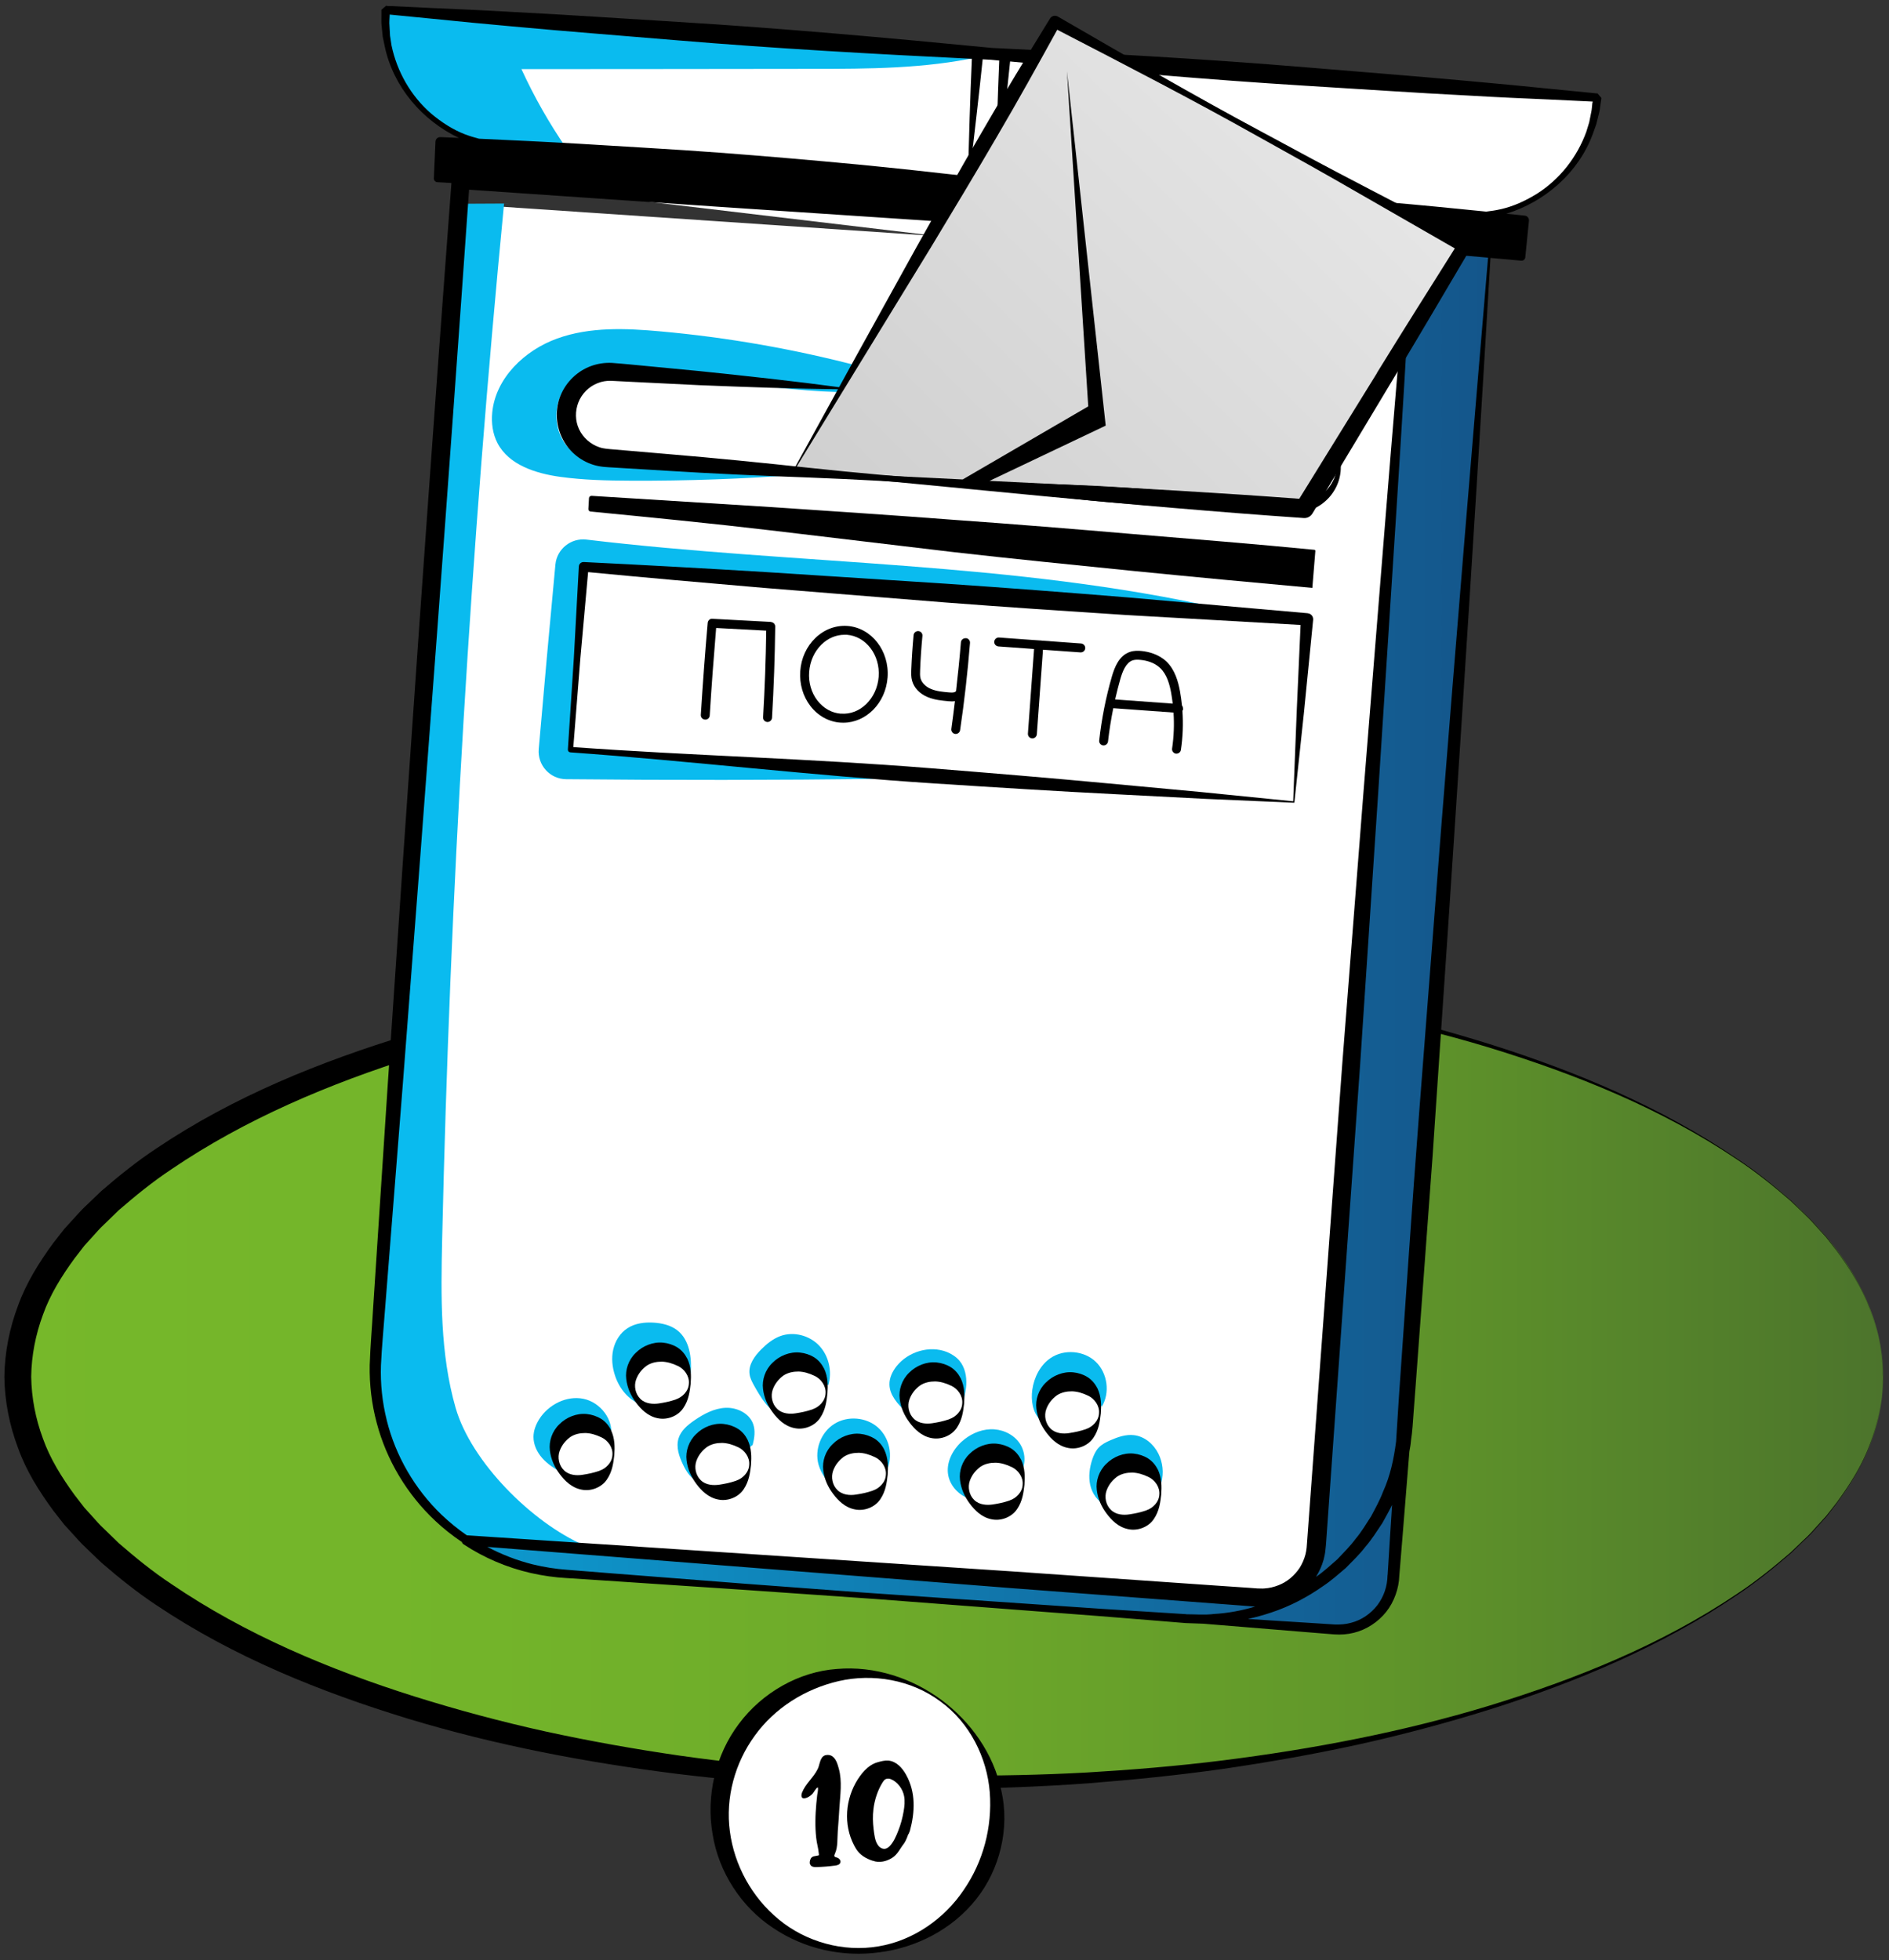 <svg width="212" height="220" viewBox="0 0 212 220" fill="none" xmlns="http://www.w3.org/2000/svg">
<rect x="0" y="0" width="212" height="220" fill="#333333" stroke="none"/>
<path d="M106.672 200.019C164.48 200.019 211.342 179.639 211.342 154.499C211.342 129.359 164.48 108.979 106.672 108.979C48.864 108.979 2.002 129.359 2.002 154.499C2.002 179.639 48.864 200.019 106.672 200.019Z" fill="url(#paint0_linear_2310_97399)"/>
<path d="M211.332 154.499C211.302 157.059 210.802 159.589 209.912 161.989C209.052 164.399 207.682 166.599 206.182 168.659L205.012 170.179L203.732 171.599C203.312 172.089 202.862 172.539 202.392 172.969L201.012 174.299C199.082 175.979 197.092 177.589 194.962 179.009C186.492 184.769 176.952 188.769 167.222 191.849C162.342 193.369 157.392 194.699 152.402 195.799C147.402 196.889 142.362 197.779 137.292 198.519C132.222 199.239 127.132 199.749 122.022 200.149C116.912 200.519 111.792 200.699 106.672 200.779C101.552 200.799 96.422 200.709 91.302 200.429C86.182 200.129 81.072 199.709 75.972 199.079C65.792 197.799 55.662 195.879 45.792 192.889C35.962 189.879 26.262 185.989 17.582 180.169C15.402 178.729 13.362 177.089 11.372 175.369L9.942 173.999C9.462 173.549 8.992 173.089 8.552 172.579L7.212 171.109L5.982 169.539C4.412 167.399 2.952 165.099 2.032 162.529C1.072 159.989 0.522 157.269 0.492 154.519C0.522 151.769 1.072 149.049 2.032 146.509C2.962 143.939 4.412 141.649 5.982 139.499L7.212 137.929L8.552 136.459C8.992 135.959 9.452 135.489 9.942 135.039L11.372 133.669C13.362 131.949 15.402 130.309 17.582 128.869C26.252 123.039 35.952 119.149 45.782 116.139C55.642 113.139 65.782 111.229 75.962 109.949C81.052 109.319 86.172 108.899 91.292 108.599C96.412 108.319 101.542 108.229 106.662 108.249C111.782 108.329 116.902 108.509 122.012 108.879C127.122 109.269 132.212 109.789 137.282 110.509C142.352 111.239 147.392 112.139 152.392 113.229C157.392 114.329 162.332 115.669 167.212 117.189C176.952 120.269 186.492 124.269 194.952 130.029C197.082 131.439 199.072 133.059 201.002 134.739L202.382 136.069C202.852 136.509 203.302 136.959 203.722 137.439L205.002 138.859L206.172 140.379C207.672 142.439 209.042 144.629 209.902 147.049C210.792 149.439 211.292 151.979 211.322 154.539L211.332 154.499ZM211.332 154.499C211.292 151.939 210.782 149.409 209.882 147.019C209.012 144.609 207.632 142.429 206.132 140.379L204.952 138.869L203.662 137.449C203.242 136.969 202.792 136.519 202.322 136.079L200.942 134.759C199.012 133.089 197.022 131.489 194.892 130.089C186.402 124.389 176.822 120.539 167.092 117.559C157.322 114.599 147.272 112.689 137.162 111.419C132.102 110.789 127.022 110.369 121.942 110.079C116.852 109.799 111.762 109.709 106.672 109.729C101.582 109.809 96.492 109.989 91.412 110.359C86.342 110.749 81.272 111.259 76.242 111.979C71.212 112.709 66.202 113.599 61.252 114.679C56.292 115.769 51.392 117.089 46.562 118.599C36.922 121.639 27.502 125.609 19.222 131.239C17.142 132.619 15.202 134.199 13.332 135.819L12.002 137.109C11.552 137.529 11.112 137.969 10.712 138.429L9.472 139.799L8.352 141.249C6.922 143.209 5.622 145.289 4.822 147.549C3.992 149.789 3.532 152.139 3.502 154.499C3.532 156.869 3.992 159.219 4.822 161.459C5.622 163.719 6.922 165.789 8.352 167.759L9.472 169.209L10.712 170.579C11.112 171.049 11.552 171.479 12.002 171.899L13.332 173.189C15.202 174.809 17.132 176.389 19.222 177.769C27.502 183.409 36.922 187.369 46.562 190.409C51.392 191.919 56.292 193.239 61.252 194.329C66.212 195.409 71.212 196.299 76.252 197.029C81.282 197.749 86.352 198.259 91.422 198.649C96.502 199.019 101.582 199.199 106.682 199.279C111.772 199.299 116.872 199.209 121.952 198.929C127.042 198.629 132.122 198.209 137.172 197.579C147.282 196.309 157.342 194.399 167.102 191.439C176.832 188.459 186.422 184.609 194.902 178.909C197.032 177.509 199.022 175.899 200.952 174.239L202.332 172.919C202.802 172.489 203.252 172.039 203.672 171.549L204.962 170.129L206.142 168.619C207.642 166.569 209.022 164.389 209.892 161.979C210.792 159.589 211.302 157.059 211.342 154.499H211.332Z" fill="black"/>
<path d="M105.342 26.509L52.292 22.929L51.512 22.879L42.932 146.339C42.932 146.339 39.552 158.319 44.592 164.159C49.632 169.999 53.632 172.949 53.632 172.949L110.792 178.499H150.272L157.122 113.999L162.792 33.829L112.092 6.839L104.662 5.559H52.352L52.312 20.209" fill="white"/>
<path d="M56.572 22.849C52.822 61.509 50.502 100.299 49.622 139.129C49.482 145.459 49.382 151.909 51.132 157.999C52.882 164.089 59.732 170.899 65.542 173.419C60.862 174.039 52.622 173.479 48.962 170.499C46.472 168.469 43.902 164.529 43.402 161.359C41.552 149.549 42.772 137.379 44.502 124.929L51.512 22.869L57.292 22.839" fill="#0ABBEF"/>
<path d="M95.622 5.229C78.462 3.639 61.292 2.169 44.112 0.839C43.782 0.809 43.402 0.809 43.172 1.049C42.992 1.229 42.962 1.509 42.952 1.759C42.772 5.419 44.622 8.919 47.022 11.689C48.082 12.909 49.282 14.039 50.712 14.789C52.752 15.849 55.112 16.069 57.402 16.249C59.462 16.409 61.532 16.559 63.602 16.689C61.652 13.869 59.952 10.879 58.522 7.759C69.422 7.759 80.312 7.739 91.212 7.729C97.462 7.729 103.772 7.709 109.872 6.389" fill="#0ABBEF"/>
<path d="M97.522 43.759L96.552 41.129C89.192 39.189 81.672 37.869 74.102 37.189C70.222 36.839 66.212 36.669 62.542 37.989C58.872 39.309 55.612 42.429 55.242 46.309C55.132 47.479 55.292 48.689 55.832 49.729C57.112 52.189 60.132 53.139 62.882 53.519C65.502 53.879 68.152 53.939 70.792 53.949C77.122 53.979 83.442 53.749 89.752 53.269C84.132 52.619 78.502 51.969 72.882 51.319C72.182 51.749 71.312 52.009 70.282 52.009C69.492 52.009 68.802 51.859 68.202 51.589C67.912 51.639 67.602 51.669 67.282 51.669C60.832 51.669 60.852 41.669 67.282 41.669C67.892 41.669 68.442 41.759 68.942 41.919C69.412 41.879 69.892 41.869 70.352 41.879C79.402 41.989 88.352 44.339 97.392 43.979C97.622 43.979 97.542 43.529 97.512 43.749L97.522 43.759Z" fill="#0ABBEF"/>
<path d="M137.082 68.319C113.762 63.009 89.572 63.399 65.822 60.559C64.082 60.349 62.502 61.609 62.332 63.359C61.682 70.259 61.062 77.159 60.462 84.059C60.302 85.869 61.722 87.439 63.542 87.449C87.052 87.689 110.562 87.399 134.062 86.589" fill="#0ABBEF"/>
<path d="M77.522 154.109C77.642 152.359 77.392 150.379 76.012 149.299C75.262 148.719 74.292 148.499 73.352 148.439C72.342 148.379 71.282 148.509 70.432 149.059C69.602 149.589 69.042 150.489 68.822 151.459C68.602 152.429 68.712 153.439 69.022 154.379C69.502 155.829 70.542 157.169 72.002 157.629C71.502 156.889 71.052 156.059 71.042 155.169C71.022 153.859 72.032 152.649 73.292 152.269C74.552 151.889 75.972 152.269 76.992 153.089" fill="#0ABBEF"/>
<path d="M92.582 155.109C92.112 154.429 91.612 153.729 90.872 153.379C89.962 152.949 88.812 153.159 88.022 153.789C87.232 154.419 86.762 155.399 86.622 156.399C86.492 157.349 86.742 158.499 87.632 158.859C86.242 158.289 85.412 156.889 84.672 155.579C84.432 155.149 84.182 154.699 84.122 154.209C83.982 153.159 84.682 152.199 85.422 151.449C86.042 150.829 86.742 150.259 87.572 149.949C89.062 149.399 90.852 149.869 91.942 151.029C93.032 152.189 93.412 153.939 92.962 155.469" fill="#0ABBEF"/>
<path d="M68.262 161.189C67.562 160.479 66.652 159.939 65.652 159.819C64.652 159.699 63.592 160.029 62.942 160.789C61.922 161.979 62.182 163.839 62.932 165.219C62.172 164.789 61.432 164.289 60.852 163.639C60.272 162.989 59.872 162.139 59.872 161.269C59.872 160.559 60.142 159.879 60.512 159.279C61.552 157.639 63.582 156.599 65.482 156.989C67.382 157.379 68.902 159.339 68.562 161.249" fill="#0ABBEF"/>
<path d="M83.912 162.599C83.252 161.629 82.182 160.929 81.012 160.859C79.842 160.789 78.632 161.399 78.112 162.449C77.512 163.649 77.892 165.109 78.492 166.309C77.602 166.079 77.042 165.199 76.652 164.369C76.212 163.449 75.852 162.399 76.152 161.429C76.422 160.549 77.182 159.919 77.942 159.399C78.992 158.679 80.172 158.049 81.442 157.999C82.712 157.949 84.092 158.609 84.522 159.809C84.792 160.559 84.672 161.389 84.472 162.159" fill="#0ABBEF"/>
<path d="M99.522 165.019C100.262 163.429 99.842 161.379 98.532 160.209C97.222 159.039 95.132 158.869 93.642 159.799C92.152 160.729 91.392 162.679 91.862 164.369C92.182 165.519 92.982 166.469 93.832 167.309C93.282 166.189 92.922 164.799 93.572 163.729C93.832 163.289 94.242 162.959 94.682 162.699C95.582 162.169 96.682 161.929 97.672 162.239C98.662 162.549 99.472 163.499 99.442 164.539" fill="#0ABBEF"/>
<path d="M102.312 159.209C101.622 158.299 101.372 157.069 101.692 155.979C102.012 154.889 102.932 153.979 104.032 153.719C105.132 153.459 106.392 153.889 107.062 154.799C107.772 155.759 107.792 157.039 107.782 158.229C108.082 157.319 108.382 156.389 108.442 155.429C108.502 154.469 108.292 153.449 107.682 152.719C107.312 152.279 106.812 151.959 106.282 151.739C104.332 150.959 101.922 151.689 100.612 153.339C100.152 153.929 99.802 154.639 99.822 155.389C99.842 156.589 100.752 157.559 101.602 158.409" fill="#0ABBEF"/>
<path d="M118.982 155.249C117.312 155.709 116.212 157.669 116.702 159.329C115.882 158.469 115.692 157.159 115.852 155.979C116.052 154.579 116.742 153.199 117.912 152.409C119.432 151.379 121.662 151.569 122.982 152.839C124.302 154.109 124.602 156.319 123.642 157.889C123.032 156.379 121.302 155.419 119.692 155.689" fill="#0ABBEF"/>
<path d="M114.612 165.169C115.212 164.129 115.042 162.739 114.302 161.799C113.562 160.859 112.332 160.359 111.132 160.409C109.932 160.459 108.792 161.009 107.912 161.809C106.872 162.769 106.152 164.199 106.422 165.589C106.652 166.769 107.582 167.759 108.712 168.179C107.902 166.699 108.462 164.619 109.902 163.739C111.342 162.859 113.442 163.309 114.392 164.699" fill="#0ABBEF"/>
<path d="M129.882 166.119C129.112 164.659 127.112 163.999 125.622 164.709C124.132 165.419 123.392 167.399 124.042 168.909C123.162 168.489 122.562 167.599 122.352 166.649C122.142 165.699 122.282 164.699 122.592 163.769C122.752 163.309 122.952 162.849 123.282 162.489C123.642 162.099 124.122 161.859 124.602 161.649C125.442 161.279 126.352 160.959 127.272 161.069C128.452 161.209 129.472 162.069 130.002 163.139C130.502 164.129 130.622 165.289 130.342 166.359" fill="#0ABBEF"/>
<path d="M167.102 28.559L156.342 177.209C156.102 180.579 153.172 183.119 149.792 182.879L63.342 176.619C59.272 176.319 55.522 174.979 52.342 172.859L141.152 179.289C144.532 179.539 147.462 176.999 147.712 173.619L158.252 27.919L167.102 28.559Z" fill="url(#paint1_linear_2310_97399)"/>
<path d="M108.692 20.229L163.912 24.229C171.812 24.799 178.672 18.859 179.242 10.969L109.722 5.939L108.692 20.239V20.229Z" fill="white"/>
<path d="M179.262 10.489H179.192L179.052 10.469L178.762 10.439L174.172 9.989C171.112 9.679 168.052 9.379 164.992 9.109C158.872 8.539 152.732 8.079 146.612 7.559C134.862 6.579 123.102 5.939 111.322 5.379C99.592 4.239 87.852 3.179 76.082 2.459C69.942 2.089 63.812 1.659 57.662 1.349C54.592 1.169 51.522 1.029 48.442 0.899L43.832 0.679H43.542L43.402 0.659H43.332C43.772 0.259 42.692 1.189 42.802 1.109V1.739C42.812 2.139 42.772 2.529 42.832 2.929L42.952 4.109L43.192 5.269C44.162 9.769 47.392 13.529 51.502 15.479C50.822 15.449 50.142 15.419 49.452 15.389H49.422C49.132 15.379 48.882 15.599 48.872 15.899L48.692 19.989V20.009C48.682 20.239 48.862 20.439 49.092 20.449C49.612 20.469 50.142 20.509 50.662 20.539C48.142 54.179 45.792 87.839 43.532 121.499L41.872 146.849C41.752 148.979 41.562 151.039 41.492 153.219C41.452 155.389 41.712 157.569 42.272 159.669C43.372 163.869 45.692 167.729 48.852 170.689C49.772 171.559 50.782 172.349 51.832 173.059C51.872 173.169 51.932 173.259 52.042 173.329C54.332 174.839 56.902 175.929 59.562 176.539C60.892 176.839 62.262 177.039 63.612 177.109L67.622 177.369L83.652 178.439C88.532 178.779 93.402 179.119 98.282 179.459L123.572 181.389L129.902 181.899L133.072 182.159C133.722 182.169 134.382 182.219 135.042 182.229L147.752 183.269L149.752 183.429C150.482 183.479 151.222 183.429 151.932 183.249C153.362 182.899 154.652 182.049 155.572 180.899C156.482 179.759 157.002 178.229 157.042 176.839L157.372 172.839L158.172 162.909C158.252 162.499 158.322 162.089 158.352 161.679C158.522 160.579 158.572 159.529 158.652 158.469L158.892 155.289L160.772 129.829C163.092 96.039 165.312 62.229 167.272 28.949C168.422 29.049 169.572 29.139 170.722 29.259C170.952 29.279 171.162 29.109 171.182 28.879V28.859L171.592 24.779C171.622 24.489 171.412 24.229 171.122 24.199H171.092C170.412 24.119 169.732 24.059 169.052 23.989C173.392 22.649 177.132 19.399 178.742 15.079L179.142 13.959L179.432 12.809C179.542 12.429 179.572 12.029 179.632 11.639L179.722 11.049V11.009C179.832 11.099 178.892 10.029 179.272 10.479L179.262 10.489ZM110.282 6.659C110.592 6.669 110.902 6.689 111.212 6.709C111.522 6.739 111.832 6.769 112.142 6.799C112.062 8.889 111.972 10.989 111.912 13.129L111.702 20.019C111.222 20.009 110.732 19.989 110.252 19.969C109.772 19.909 109.292 19.859 108.802 19.809L109.592 12.969C109.842 10.839 110.062 8.759 110.282 6.679V6.659ZM48.392 12.749C46.112 10.779 44.552 8.029 43.942 5.109L43.772 3.999L43.712 2.879C43.672 2.509 43.722 2.139 43.732 1.759V1.639H43.772L48.362 2.089C51.422 2.399 54.482 2.699 57.542 2.969C63.662 3.539 69.802 3.999 75.922 4.519C86.952 5.439 98.012 6.059 109.072 6.599C108.982 8.819 108.882 11.029 108.822 13.209L108.632 19.779C104.502 19.309 100.372 18.859 96.242 18.459C91.052 17.969 85.862 17.519 80.672 17.129C75.482 16.739 70.272 16.469 65.072 16.139C61.302 15.919 57.532 15.739 53.762 15.569C53.242 15.429 52.722 15.279 52.222 15.089C50.812 14.549 49.542 13.719 48.392 12.749ZM43.402 159.379C42.902 157.379 42.682 155.309 42.752 153.249C42.842 151.199 43.062 149.039 43.212 146.949L45.212 121.619C47.802 88.189 50.302 54.739 52.642 21.289L80.512 23.199L109.402 25.119L123.122 25.989C123.252 25.999 123.382 26.019 123.512 26.029C128.682 26.519 133.892 26.999 139.182 27.339C144.472 27.659 149.802 27.819 155.062 28.059C156.052 28.109 157.022 28.179 158.002 28.239C157.132 38.289 156.272 48.329 155.472 58.389L153.022 88.889L150.642 119.389L146.712 172.789C146.682 173.089 146.672 173.459 146.642 173.709C146.622 173.969 146.562 174.229 146.502 174.489C146.362 174.999 146.152 175.489 145.872 175.939C145.292 176.819 144.452 177.549 143.462 177.919C142.972 178.109 142.452 178.239 141.922 178.269C141.652 178.299 141.412 178.269 141.102 178.269L140.152 178.199L136.332 177.939L113.442 176.349L52.392 172.309C51.382 171.609 50.422 170.829 49.532 169.979C46.552 167.109 44.392 163.389 43.402 159.389V159.379ZM133.132 181.159L123.622 180.559L98.272 178.829C97.652 178.789 97.042 178.739 96.422 178.699C92.182 178.379 87.932 178.059 83.692 177.749L67.672 176.499L63.672 176.179C62.352 176.089 61.062 175.879 59.782 175.569C58.012 175.129 56.302 174.459 54.692 173.609L113.292 178.219L139.982 180.239L140.862 180.309C139.352 180.759 137.802 181.049 136.222 181.139C135.192 181.269 134.162 181.169 133.122 181.169L133.132 181.159ZM167.002 28.929C165.182 50.429 163.422 71.709 161.742 92.929L159.272 124.849C158.452 135.479 157.752 146.099 157.002 156.739L156.682 161.779C156.432 163.719 156.032 165.619 155.222 167.409C154.862 168.369 154.362 169.259 153.882 170.169C153.322 171.029 152.802 171.919 152.142 172.699C151.532 173.529 150.792 174.249 150.092 174.999C149.312 175.669 148.572 176.379 147.712 176.959C147.712 176.959 147.712 176.959 147.702 176.959C148.072 176.359 148.362 175.709 148.552 175.029C148.642 174.669 148.722 174.299 148.752 173.929C148.802 173.549 148.812 173.279 148.842 172.939L152.642 119.529L154.672 88.999L156.642 58.469C157.292 48.409 157.892 38.339 158.472 28.269C161.332 28.449 164.182 28.659 167.022 28.919L167.002 28.929ZM155.722 176.759C155.702 178.049 155.312 179.169 154.582 180.149C153.842 181.099 152.802 181.829 151.622 182.129C151.032 182.289 150.432 182.339 149.822 182.319L147.822 182.189L140.052 181.699C140.942 181.499 141.822 181.259 142.682 180.969C144.742 180.289 146.692 179.269 148.472 178.019C149.382 177.419 150.192 176.689 151.022 175.989C151.782 175.209 152.582 174.459 153.242 173.589C153.962 172.769 154.532 171.829 155.142 170.929C155.512 170.259 155.892 169.589 156.232 168.899L155.982 172.759L155.732 176.769L155.722 176.759ZM178.712 11.529C178.662 11.899 178.662 12.279 178.572 12.639L178.352 13.739L178.022 14.809C177.002 17.619 175.062 20.109 172.512 21.729C171.242 22.519 169.852 23.169 168.382 23.489C167.852 23.609 167.322 23.689 166.792 23.749C163.032 23.369 159.282 22.999 155.522 22.679C150.332 22.249 145.142 21.769 139.942 21.409C134.742 21.049 129.542 20.739 124.342 20.479C120.192 20.279 116.042 20.119 111.892 19.999L112.652 13.469C112.912 11.309 113.132 9.109 113.362 6.899C124.382 7.959 135.412 8.939 146.462 9.619C152.602 9.989 158.732 10.419 164.882 10.729C167.952 10.909 171.022 11.049 174.102 11.179L178.712 11.399H178.742L178.732 11.519L178.712 11.529Z" fill="black"/>
<path d="M68.832 163.289C68.702 165.109 67.122 166.469 65.302 166.339C63.482 166.209 62.122 164.629 62.252 162.809C62.382 160.989 63.962 159.629 65.782 159.759C67.602 159.889 68.962 161.469 68.832 163.289Z" fill="white"/>
<path d="M84.182 164.399C84.052 166.219 82.472 167.579 80.652 167.449C78.832 167.319 77.472 165.739 77.602 163.919C77.732 162.099 79.312 160.739 81.132 160.869C82.952 160.999 84.312 162.579 84.182 164.399Z" fill="white"/>
<path d="M99.522 165.509C99.392 167.329 97.812 168.689 95.992 168.559C94.172 168.429 92.812 166.849 92.942 165.029C93.072 163.209 94.652 161.849 96.472 161.979C98.292 162.109 99.652 163.689 99.522 165.509Z" fill="white"/>
<path d="M114.862 166.619C114.732 168.439 113.152 169.799 111.332 169.669C109.512 169.539 108.152 167.959 108.282 166.139C108.412 164.319 109.992 162.959 111.812 163.089C113.632 163.219 114.992 164.799 114.862 166.619Z" fill="white"/>
<path d="M130.212 167.729C130.082 169.549 128.502 170.909 126.682 170.779C124.862 170.649 123.502 169.069 123.632 167.249C123.762 165.429 125.342 164.069 127.162 164.199C128.982 164.329 130.342 165.909 130.212 167.729Z" fill="white"/>
<path d="M92.764 156.301C92.842 154.48 91.43 152.941 89.609 152.863C87.788 152.784 86.248 154.197 86.17 156.018C86.092 157.839 87.505 159.378 89.326 159.457C91.146 159.535 92.686 158.122 92.764 156.301Z" fill="white"/>
<path d="M108.092 157.499C107.962 159.319 106.382 160.679 104.562 160.549C102.742 160.419 101.382 158.839 101.512 157.019C101.642 155.199 103.222 153.839 105.042 153.969C106.862 154.099 108.222 155.679 108.092 157.499Z" fill="white"/>
<path d="M67.462 159.239C66.982 158.939 66.432 158.759 65.862 158.699C64.722 158.579 63.552 159.059 62.772 159.849C61.962 160.619 61.582 161.769 61.712 162.779C61.832 163.799 62.242 164.669 62.812 165.429C63.362 166.169 64.152 166.969 65.252 167.179C66.322 167.409 67.532 166.929 68.122 166.029C68.732 165.129 68.842 164.159 68.942 163.299C69.002 162.429 69.022 161.449 68.552 160.459C68.312 159.979 67.942 159.539 67.472 159.239H67.462ZM67.282 165.069C66.572 165.309 66.012 165.419 65.362 165.519C64.732 165.619 63.862 165.579 63.292 165.009C62.722 164.459 62.552 163.569 62.802 162.859C63.052 162.149 63.512 161.639 64.002 161.279C64.532 160.929 65.122 160.829 65.702 160.829C66.292 160.849 66.862 161.009 67.532 161.329C68.202 161.649 68.802 162.429 68.732 163.279C68.702 164.149 67.982 164.829 67.282 165.059V165.069Z" fill="black"/>
<path d="M82.802 160.349C82.322 160.049 81.772 159.869 81.202 159.809C80.062 159.689 78.892 160.169 78.112 160.959C77.302 161.729 76.922 162.879 77.052 163.889C77.172 164.909 77.582 165.779 78.152 166.539C78.702 167.279 79.492 168.079 80.592 168.289C81.662 168.519 82.872 168.039 83.462 167.139C84.072 166.239 84.182 165.269 84.282 164.409C84.342 163.539 84.362 162.559 83.892 161.569C83.652 161.089 83.282 160.649 82.812 160.349H82.802ZM82.632 166.179C81.922 166.419 81.362 166.529 80.712 166.629C80.082 166.719 79.212 166.689 78.642 166.119C78.072 165.569 77.902 164.679 78.152 163.969C78.402 163.259 78.862 162.749 79.352 162.389C79.882 162.039 80.472 161.939 81.052 161.939C81.642 161.959 82.212 162.119 82.882 162.439C83.552 162.759 84.152 163.539 84.082 164.389C84.052 165.259 83.332 165.939 82.632 166.169V166.179Z" fill="black"/>
<path d="M98.142 161.459C97.662 161.159 97.112 160.979 96.542 160.919C95.402 160.799 94.232 161.279 93.452 162.069C92.642 162.839 92.262 163.989 92.392 164.999C92.512 166.019 92.922 166.889 93.492 167.649C94.042 168.389 94.832 169.189 95.932 169.399C97.002 169.629 98.212 169.149 98.802 168.249C99.412 167.349 99.522 166.379 99.622 165.519C99.682 164.649 99.702 163.669 99.232 162.679C98.992 162.199 98.622 161.759 98.152 161.459H98.142ZM97.972 167.289C97.262 167.529 96.702 167.639 96.052 167.739C95.422 167.839 94.552 167.799 93.982 167.229C93.412 166.679 93.242 165.789 93.492 165.079C93.742 164.369 94.202 163.859 94.692 163.499C95.222 163.149 95.812 163.049 96.392 163.049C96.982 163.069 97.552 163.229 98.222 163.549C98.892 163.869 99.492 164.649 99.422 165.499C99.392 166.369 98.672 167.049 97.972 167.279V167.289Z" fill="black"/>
<path d="M114.572 163.789C114.332 163.309 113.962 162.869 113.492 162.569C113.012 162.269 112.462 162.089 111.892 162.029C110.752 161.909 109.582 162.389 108.802 163.179C107.992 163.949 107.612 165.099 107.742 166.109C107.862 167.129 108.272 167.999 108.842 168.759C109.392 169.499 110.182 170.299 111.282 170.509C112.352 170.739 113.562 170.259 114.152 169.359C114.762 168.459 114.872 167.489 114.972 166.629C115.032 165.759 115.052 164.779 114.582 163.789H114.572ZM113.322 168.399C112.612 168.639 112.052 168.749 111.402 168.849C110.772 168.939 109.902 168.909 109.332 168.339C108.762 167.789 108.592 166.899 108.842 166.189C109.092 165.479 109.552 164.969 110.042 164.609C110.572 164.259 111.162 164.159 111.742 164.159C112.332 164.179 112.902 164.339 113.572 164.659C114.242 164.979 114.842 165.759 114.772 166.609C114.742 167.479 114.022 168.159 113.322 168.389V168.399Z" fill="black"/>
<path d="M77.112 152.449C76.872 151.969 76.502 151.529 76.032 151.229C75.552 150.929 75.002 150.749 74.432 150.689C73.292 150.569 72.122 151.049 71.342 151.839C70.532 152.609 70.152 153.759 70.282 154.769C70.402 155.789 70.812 156.659 71.382 157.419C71.932 158.159 72.722 158.959 73.822 159.169C74.892 159.399 76.102 158.919 76.692 158.019C77.302 157.119 77.412 156.149 77.512 155.289C77.572 154.419 77.592 153.439 77.122 152.449H77.112ZM75.862 157.059C75.152 157.299 74.592 157.409 73.942 157.509C73.312 157.599 72.442 157.569 71.872 156.999C71.302 156.449 71.132 155.559 71.382 154.849C71.632 154.139 72.092 153.629 72.582 153.269C73.112 152.919 73.702 152.819 74.282 152.819C74.872 152.839 75.442 152.999 76.112 153.319C76.782 153.639 77.382 154.419 77.312 155.269C77.282 156.139 76.562 156.819 75.862 157.049V157.059Z" fill="black"/>
<path d="M92.462 153.559C92.222 153.079 91.852 152.639 91.382 152.339C90.902 152.039 90.352 151.859 89.782 151.799C88.642 151.679 87.472 152.159 86.692 152.949C85.882 153.719 85.502 154.869 85.632 155.879C85.752 156.899 86.162 157.769 86.732 158.529C87.282 159.269 88.072 160.069 89.172 160.279C90.242 160.509 91.452 160.029 92.042 159.129C92.652 158.229 92.762 157.259 92.862 156.399C92.922 155.529 92.942 154.549 92.472 153.559H92.462ZM91.202 158.169C90.492 158.409 89.932 158.519 89.282 158.619C88.652 158.719 87.782 158.679 87.212 158.109C86.642 157.559 86.472 156.669 86.722 155.959C86.972 155.249 87.432 154.739 87.922 154.379C88.452 154.029 89.042 153.929 89.622 153.929C90.212 153.949 90.782 154.109 91.452 154.429C92.122 154.749 92.722 155.529 92.652 156.379C92.622 157.249 91.902 157.929 91.202 158.159V158.169Z" fill="black"/>
<path d="M107.802 154.669C107.562 154.189 107.192 153.749 106.722 153.449C106.242 153.149 105.692 152.969 105.122 152.909C103.982 152.789 102.812 153.269 102.032 154.059C101.222 154.829 100.842 155.979 100.972 156.989C101.092 158.009 101.502 158.879 102.072 159.639C102.622 160.379 103.412 161.179 104.512 161.389C105.582 161.619 106.792 161.139 107.382 160.239C107.992 159.339 108.102 158.369 108.202 157.509C108.262 156.639 108.282 155.659 107.812 154.669H107.802ZM106.542 159.279C105.832 159.519 105.272 159.629 104.622 159.729C103.992 159.819 103.122 159.789 102.552 159.219C101.982 158.669 101.812 157.779 102.062 157.069C102.312 156.359 102.772 155.849 103.262 155.489C103.792 155.139 104.382 155.039 104.962 155.039C105.552 155.059 106.122 155.219 106.792 155.539C107.462 155.859 108.062 156.639 107.992 157.489C107.962 158.359 107.242 159.039 106.542 159.269V159.279Z" fill="black"/>
<path d="M123.442 158.609C123.312 160.429 121.732 161.789 119.912 161.659C118.092 161.529 116.732 159.949 116.862 158.129C116.992 156.309 118.572 154.949 120.392 155.079C122.212 155.209 123.572 156.789 123.442 158.609Z" fill="white"/>
<path d="M129.922 164.899C129.682 164.419 129.312 163.979 128.842 163.679C128.362 163.379 127.812 163.199 127.242 163.139C126.102 163.019 124.932 163.499 124.152 164.289C123.342 165.059 122.962 166.209 123.092 167.219C123.212 168.239 123.622 169.109 124.192 169.869C124.742 170.609 125.532 171.409 126.632 171.619C127.702 171.849 128.912 171.369 129.502 170.469C130.112 169.569 130.222 168.599 130.322 167.739C130.382 166.869 130.402 165.889 129.932 164.899H129.922ZM128.662 169.509C127.952 169.749 127.392 169.859 126.742 169.959C126.112 170.059 125.242 170.019 124.672 169.449C124.102 168.899 123.932 168.009 124.182 167.299C124.432 166.589 124.892 166.079 125.382 165.719C125.912 165.369 126.502 165.269 127.082 165.269C127.672 165.289 128.242 165.449 128.912 165.769C129.582 166.089 130.182 166.869 130.112 167.719C130.082 168.589 129.362 169.269 128.662 169.499V169.509Z" fill="black"/>
<path d="M123.142 155.779C122.902 155.299 122.532 154.859 122.062 154.559C121.582 154.259 121.032 154.079 120.462 154.019C119.322 153.899 118.152 154.379 117.372 155.169C116.562 155.939 116.182 157.089 116.312 158.099C116.432 159.119 116.842 159.989 117.412 160.749C117.962 161.489 118.752 162.289 119.852 162.499C120.922 162.729 122.132 162.249 122.722 161.349C123.332 160.449 123.442 159.479 123.542 158.619C123.602 157.749 123.622 156.769 123.152 155.779H123.142ZM121.892 160.389C121.182 160.629 120.622 160.739 119.972 160.839C119.342 160.939 118.472 160.899 117.902 160.329C117.332 159.779 117.162 158.889 117.412 158.179C117.662 157.469 118.122 156.959 118.612 156.599C119.142 156.249 119.732 156.149 120.312 156.149C120.902 156.169 121.472 156.329 122.142 156.649C122.812 156.969 123.412 157.749 123.342 158.599C123.312 159.469 122.592 160.149 121.892 160.379V160.389Z" fill="black"/>
<path d="M147.552 61.709C140.802 61.049 134.042 60.509 127.282 59.949C120.522 59.369 113.762 58.819 107.002 58.339C100.242 57.819 93.472 57.379 86.702 56.919L66.392 55.649C66.242 55.649 66.112 55.749 66.102 55.899L66.032 57.129C66.032 57.269 66.122 57.389 66.262 57.409C73.032 58.069 79.782 58.729 86.542 59.529L106.892 61.949C113.682 62.729 120.442 63.389 127.192 64.079C133.932 64.749 140.642 65.379 147.282 65.979L147.622 61.809C147.622 61.809 147.592 61.729 147.552 61.729V61.709Z" fill="black"/>
<path d="M89.012 52.929L118.392 2.449L164.332 27.619L146.372 57.079L89.012 52.929Z" fill="url(#paint2_linear_2310_97399)"/>
<path d="M164.692 26.969L153.082 20.909C149.202 18.899 145.362 16.829 141.522 14.749C133.822 10.629 126.282 6.229 118.722 1.859C118.412 1.679 118.022 1.779 117.842 2.079L117.822 2.109C115.252 6.299 112.672 10.529 110.202 14.809C107.712 19.089 105.292 23.389 102.892 27.669L95.822 40.449L88.932 52.979L117.252 55.699C122.062 56.139 126.882 56.609 131.742 57.009C136.592 57.419 141.452 57.809 146.312 58.139H146.322C146.702 58.169 147.082 57.979 147.292 57.629L156.172 42.839C159.142 37.909 162.052 32.959 164.972 28.009V27.989L165.002 27.959C165.192 27.599 165.052 27.159 164.692 26.969ZM154.542 41.859L145.812 55.979C141.322 55.639 136.842 55.349 132.342 55.079C127.642 54.789 122.902 54.569 118.142 54.319L111.052 53.969L124.092 47.769L119.742 8.009L122.132 45.609L108.042 53.809L89.092 52.879L104.512 27.699C107.002 23.569 109.482 19.459 111.892 15.319C114.212 11.369 116.432 7.369 118.652 3.339C126.212 7.249 133.772 11.149 141.192 15.319C145.012 17.439 148.822 19.559 152.602 21.749L163.272 27.879C160.342 32.529 157.412 37.179 154.532 41.849L154.542 41.859Z" fill="black"/>
<path d="M65.51 63.628L64.026 84.134L145.194 90.01L146.678 69.503L65.51 63.628Z" fill="white"/>
<path d="M146.752 68.819H146.722L126.452 67.039C119.692 66.489 112.932 65.969 106.162 65.509L85.862 64.199C79.092 63.789 72.322 63.409 65.542 63.079H65.522C65.222 63.059 64.972 63.289 64.962 63.589L64.402 73.859L63.732 84.119C63.722 84.289 63.842 84.429 64.012 84.439C70.792 84.919 77.572 85.579 84.402 86.219C91.222 86.859 98.092 87.489 104.902 87.929C111.712 88.369 118.522 88.799 125.252 89.139L135.322 89.659L145.262 90.089L146.342 79.959L147.372 69.559C147.402 69.179 147.132 68.859 146.762 68.829L146.752 68.819ZM145.122 89.929L134.772 88.889L124.552 87.939C117.752 87.299 111.042 86.749 104.322 86.209C97.612 85.669 90.952 85.319 84.242 84.979C77.642 84.649 70.992 84.329 64.342 83.849L65.132 73.899L66.002 64.209C72.572 64.839 79.152 65.419 85.732 65.979L106.012 67.609C112.772 68.129 119.542 68.579 126.312 69.019L145.962 70.139L145.542 79.549L145.132 89.929H145.122Z" fill="black"/>
<path d="M86.532 69.799L79.952 69.449C79.662 69.419 79.452 69.639 79.422 69.909C79.122 73.299 78.872 76.769 78.652 80.229C78.632 80.509 78.842 80.739 79.122 80.759C79.422 80.779 79.632 80.569 79.652 80.289C79.852 77.009 80.102 73.709 80.372 70.479L85.992 70.779C85.952 73.999 85.832 77.259 85.642 80.499C85.622 80.779 85.832 81.009 86.112 81.029C86.112 81.029 86.132 81.029 86.142 81.029C86.402 81.029 86.622 80.819 86.642 80.559C86.842 77.149 86.962 73.699 87.002 70.319C87.002 70.049 86.792 69.829 86.532 69.819V69.799Z" fill="black"/>
<path d="M95.102 70.249C93.782 70.159 92.502 70.639 91.502 71.609C90.512 72.569 89.912 73.879 89.812 75.319C89.712 76.759 90.112 78.149 90.952 79.239C91.802 80.339 93.002 81.009 94.322 81.099C94.432 81.099 94.542 81.109 94.642 81.109C97.212 81.109 99.402 78.899 99.612 76.029C99.832 73.039 97.802 70.449 95.102 70.249ZM94.392 80.099C93.362 80.029 92.422 79.499 91.742 78.629C91.052 77.739 90.722 76.589 90.812 75.399C90.902 74.209 91.392 73.119 92.202 72.329C92.932 71.619 93.842 71.239 94.782 71.239C94.862 71.239 94.952 71.239 95.032 71.239C97.182 71.399 98.792 73.509 98.612 75.949C98.432 78.389 96.522 80.269 94.382 80.089L94.392 80.099Z" fill="black"/>
<path d="M108.382 71.629C108.112 71.609 107.862 71.809 107.842 72.089C107.692 73.919 107.502 75.749 107.292 77.579C107.262 77.599 107.232 77.609 107.212 77.629C107.072 77.759 106.712 77.719 106.512 77.709C105.832 77.649 105.122 77.589 104.502 77.329C103.892 77.079 103.442 76.629 103.312 76.139C103.232 75.859 103.252 75.519 103.262 75.229C103.312 73.939 103.402 72.639 103.522 71.369C103.552 71.089 103.342 70.849 103.072 70.829C102.802 70.809 102.552 71.009 102.532 71.279C102.412 72.569 102.322 73.889 102.272 75.189C102.262 75.539 102.242 75.979 102.362 76.399C102.582 77.199 103.222 77.879 104.142 78.249C104.902 78.559 105.722 78.629 106.442 78.699C106.552 78.699 106.682 78.719 106.832 78.719C106.942 78.719 107.052 78.709 107.172 78.689C107.042 79.729 106.922 80.769 106.772 81.799C106.732 82.069 106.922 82.329 107.192 82.369C107.212 82.369 107.242 82.369 107.262 82.369C107.502 82.369 107.722 82.189 107.752 81.939C108.232 78.699 108.602 75.409 108.862 72.159C108.882 71.879 108.682 71.639 108.402 71.619L108.382 71.629Z" fill="black"/>
<path d="M121.332 72.219L112.122 71.549C111.842 71.529 111.612 71.739 111.582 72.009C111.562 72.289 111.772 72.519 112.042 72.549L116.052 72.839L115.362 82.329C115.342 82.609 115.552 82.839 115.822 82.869C115.832 82.869 115.842 82.869 115.862 82.869C116.122 82.869 116.342 82.669 116.362 82.409L117.052 72.919L121.252 73.219C121.252 73.219 121.272 73.219 121.292 73.219C121.552 73.219 121.772 73.019 121.792 72.759C121.812 72.479 121.602 72.249 121.332 72.219Z" fill="black"/>
<path d="M132.772 79.539C132.772 79.399 132.732 79.269 132.652 79.179C132.602 78.649 132.522 78.119 132.432 77.599C132.232 76.519 131.872 75.159 130.892 74.229C130.012 73.409 128.892 73.139 128.102 73.059C127.762 73.029 127.252 72.999 126.772 73.179C125.602 73.589 125.102 74.849 124.792 75.899C124.112 78.249 123.632 80.679 123.362 83.109C123.332 83.379 123.532 83.629 123.802 83.659C124.062 83.689 124.322 83.489 124.352 83.219C124.492 81.969 124.692 80.719 124.942 79.479L131.702 79.969C131.792 81.319 131.742 82.669 131.542 84.009C131.502 84.279 131.692 84.539 131.962 84.579C131.992 84.579 132.012 84.579 132.042 84.579C132.282 84.579 132.502 84.399 132.532 84.159C132.752 82.699 132.802 81.239 132.702 79.779C132.742 79.709 132.782 79.639 132.782 79.549L132.772 79.539ZM125.152 78.489C125.332 77.709 125.522 76.939 125.742 76.179C125.982 75.359 126.352 74.389 127.092 74.119C127.322 74.039 127.612 74.019 127.992 74.059C128.622 74.119 129.522 74.329 130.192 74.959C130.972 75.689 131.272 76.849 131.442 77.789C131.512 78.179 131.562 78.569 131.612 78.969L125.152 78.499V78.489Z" fill="black"/>
<path d="M150.222 50.899C150.672 52.189 150.522 53.699 149.812 54.929C149.112 56.169 147.862 57.129 146.412 57.429C145.692 57.599 144.922 57.559 144.292 57.529L142.302 57.449L138.322 57.269C133.022 56.999 127.722 56.679 122.432 56.179C117.152 55.649 111.872 54.979 106.582 54.519C101.292 54.059 95.992 53.799 90.682 53.589C85.372 53.399 80.072 53.159 74.772 52.829L68.812 52.469C68.462 52.449 68.182 52.439 67.782 52.399C67.382 52.359 66.982 52.289 66.602 52.169C65.052 51.699 63.732 50.549 63.052 49.079C62.352 47.609 62.302 45.859 62.922 44.359C63.542 42.859 64.792 41.649 66.312 41.089C67.062 40.809 67.882 40.689 68.672 40.729C69.382 40.769 70.012 40.849 70.682 40.899L78.612 41.659C83.892 42.209 89.172 42.779 94.442 43.489C94.492 43.489 94.532 43.549 94.532 43.599C94.532 43.649 94.482 43.689 94.432 43.689C89.112 43.639 83.802 43.439 78.502 43.229L70.552 42.839L68.592 42.739C68.062 42.719 67.542 42.809 67.052 43.009C66.082 43.389 65.282 44.199 64.912 45.159C64.532 46.119 64.542 47.239 64.992 48.179C65.432 49.119 66.272 49.859 67.252 50.189C67.502 50.279 67.752 50.329 68.012 50.359C68.272 50.399 68.652 50.419 68.972 50.449L74.922 50.959C80.212 51.399 85.492 51.929 90.772 52.499C96.052 53.059 101.342 53.559 106.642 53.869C111.942 54.179 117.252 54.269 122.562 54.509C127.862 54.779 133.152 55.219 138.442 55.719L142.402 56.109L144.382 56.309C145.072 56.389 145.642 56.469 146.222 56.379C147.392 56.219 148.522 55.569 149.242 54.559C149.962 53.559 150.262 52.229 150.032 50.939C150.032 50.889 150.062 50.829 150.112 50.819C150.162 50.819 150.212 50.839 150.222 50.889V50.899Z" fill="black"/>
<path d="M96.342 218.949C104.941 218.949 111.912 211.978 111.912 203.379C111.912 194.78 104.941 187.809 96.342 187.809C87.743 187.809 80.772 194.78 80.772 203.379C80.772 211.978 87.743 218.949 96.342 218.949Z" fill="white"/>
<path d="M105.652 190.779C108.922 193.219 111.502 196.779 112.382 200.979C113.332 205.139 112.242 209.779 109.552 213.149C106.862 216.549 102.812 218.589 98.692 219.109C94.572 219.679 90.252 218.739 86.742 216.359C83.212 214.029 80.652 210.119 79.972 205.839C79.232 201.569 80.282 196.969 82.922 193.469C85.532 189.969 89.652 187.609 93.922 187.309C98.192 186.939 102.372 188.349 105.652 190.779ZM105.532 190.949C102.262 188.499 97.932 187.799 94.132 188.669C90.332 189.549 86.932 191.709 84.712 194.789C82.482 197.839 81.402 201.739 81.912 205.539C82.412 209.329 84.372 212.939 87.422 215.439C90.462 217.939 94.642 219.119 98.592 218.439C102.552 217.779 106.012 215.299 108.152 212.119C110.342 208.939 111.372 205.079 111.082 201.169C110.782 197.279 108.842 193.339 105.532 190.949Z" fill="black"/>
<path d="M90.902 209.219C90.832 209.009 90.902 208.739 91.002 208.569C91.172 208.299 91.452 208.329 91.722 208.259C91.952 208.209 91.912 208.259 91.892 208.009C91.842 207.429 91.662 206.859 91.602 206.269C91.532 205.639 91.502 204.999 91.512 204.359C91.512 203.719 91.562 203.079 91.612 202.439C91.642 202.119 91.672 201.799 91.712 201.479C91.742 201.219 91.852 200.839 91.782 200.599C91.582 200.649 91.342 201.149 91.182 201.319C90.952 201.549 90.682 201.749 90.362 201.809C90.282 201.829 90.192 201.829 90.112 201.809C89.892 201.719 89.922 201.399 90.012 201.179C90.412 200.169 91.302 199.499 91.772 198.529C91.962 198.139 91.982 197.669 92.222 197.309C92.282 197.189 92.402 197.099 92.482 197.049C92.692 196.929 93.042 196.929 93.242 197.019C93.802 197.259 93.992 197.969 94.142 198.509C94.532 199.929 94.292 201.479 94.202 202.929C94.152 203.789 94.092 204.659 94.022 205.519C93.962 206.289 94.042 207.279 93.722 207.989C93.582 208.299 93.582 208.389 93.912 208.469C94.132 208.529 94.372 208.749 94.322 208.999C94.262 209.279 93.952 209.349 93.712 209.379C93.002 209.469 92.292 209.529 91.582 209.539C91.372 209.539 91.132 209.529 90.992 209.359C90.952 209.319 90.932 209.259 90.912 209.209L90.902 209.219Z" fill="black"/>
<path d="M97.952 208.839C97.192 208.589 96.512 208.199 96.082 207.509C94.702 205.259 94.762 202.389 96.022 200.109C96.562 199.139 97.392 198.079 98.492 197.779C98.882 197.669 99.282 197.559 99.692 197.589C100.602 197.669 101.262 198.419 101.682 199.169C102.792 201.149 102.692 203.369 102.112 205.499L101.992 205.789C101.932 205.849 101.872 205.999 101.842 206.109C101.752 206.369 101.552 206.779 101.432 206.929C100.982 207.499 100.762 208.099 100.122 208.509C99.492 208.909 98.662 209.109 97.952 208.829V208.839ZM99.642 207.369C99.712 207.319 99.772 207.269 99.832 207.209C100.282 206.749 100.582 206.059 100.812 205.459C101.092 204.759 101.282 204.039 101.412 203.299C101.512 202.719 101.572 202.129 101.462 201.559C101.312 200.779 100.722 199.959 99.962 199.669C99.772 199.599 99.562 199.589 99.382 199.679C99.252 199.749 99.152 199.879 99.072 200.009C98.502 200.899 98.142 202.019 98.022 203.059C97.932 203.799 97.952 204.539 98.042 205.279C98.122 205.879 98.182 206.659 98.582 207.149C98.772 207.389 99.082 207.549 99.382 207.479C99.472 207.459 99.562 207.419 99.642 207.359V207.369Z" fill="black"/>
<defs>
<linearGradient id="paint0_linear_2310_97399" x1="0.492" y1="109.915" x2="211.332" y2="109.915" gradientUnits="userSpaceOnUse">
<stop stop-color="#76B82A"/>
<stop offset="0.26" stop-color="#73B42A"/>
<stop offset="0.49" stop-color="#6DA92A"/>
<stop offset="0.72" stop-color="#61972A"/>
<stop offset="0.93" stop-color="#517D2B"/>
<stop offset="1" stop-color="#4C742C"/>
</linearGradient>
<linearGradient id="paint1_linear_2310_97399" x1="0.492" y1="109.918" x2="211.342" y2="109.918" gradientUnits="userSpaceOnUse">
<stop stop-color="#0ABBEF"/>
<stop offset="0.24" stop-color="#0D9ACF"/>
<stop offset="0.76" stop-color="#14598E"/>
<stop offset="1" stop-color="#174075"/>
</linearGradient>
<linearGradient id="paint2_linear_2310_97399" x1="58.41" y1="221.153" x2="222.454" y2="57.289" gradientUnits="userSpaceOnUse">
<stop stop-color="#A3A3A3"/>
<stop offset="1" stop-color="#ECECEC"/>
</linearGradient>
</defs>
</svg>
